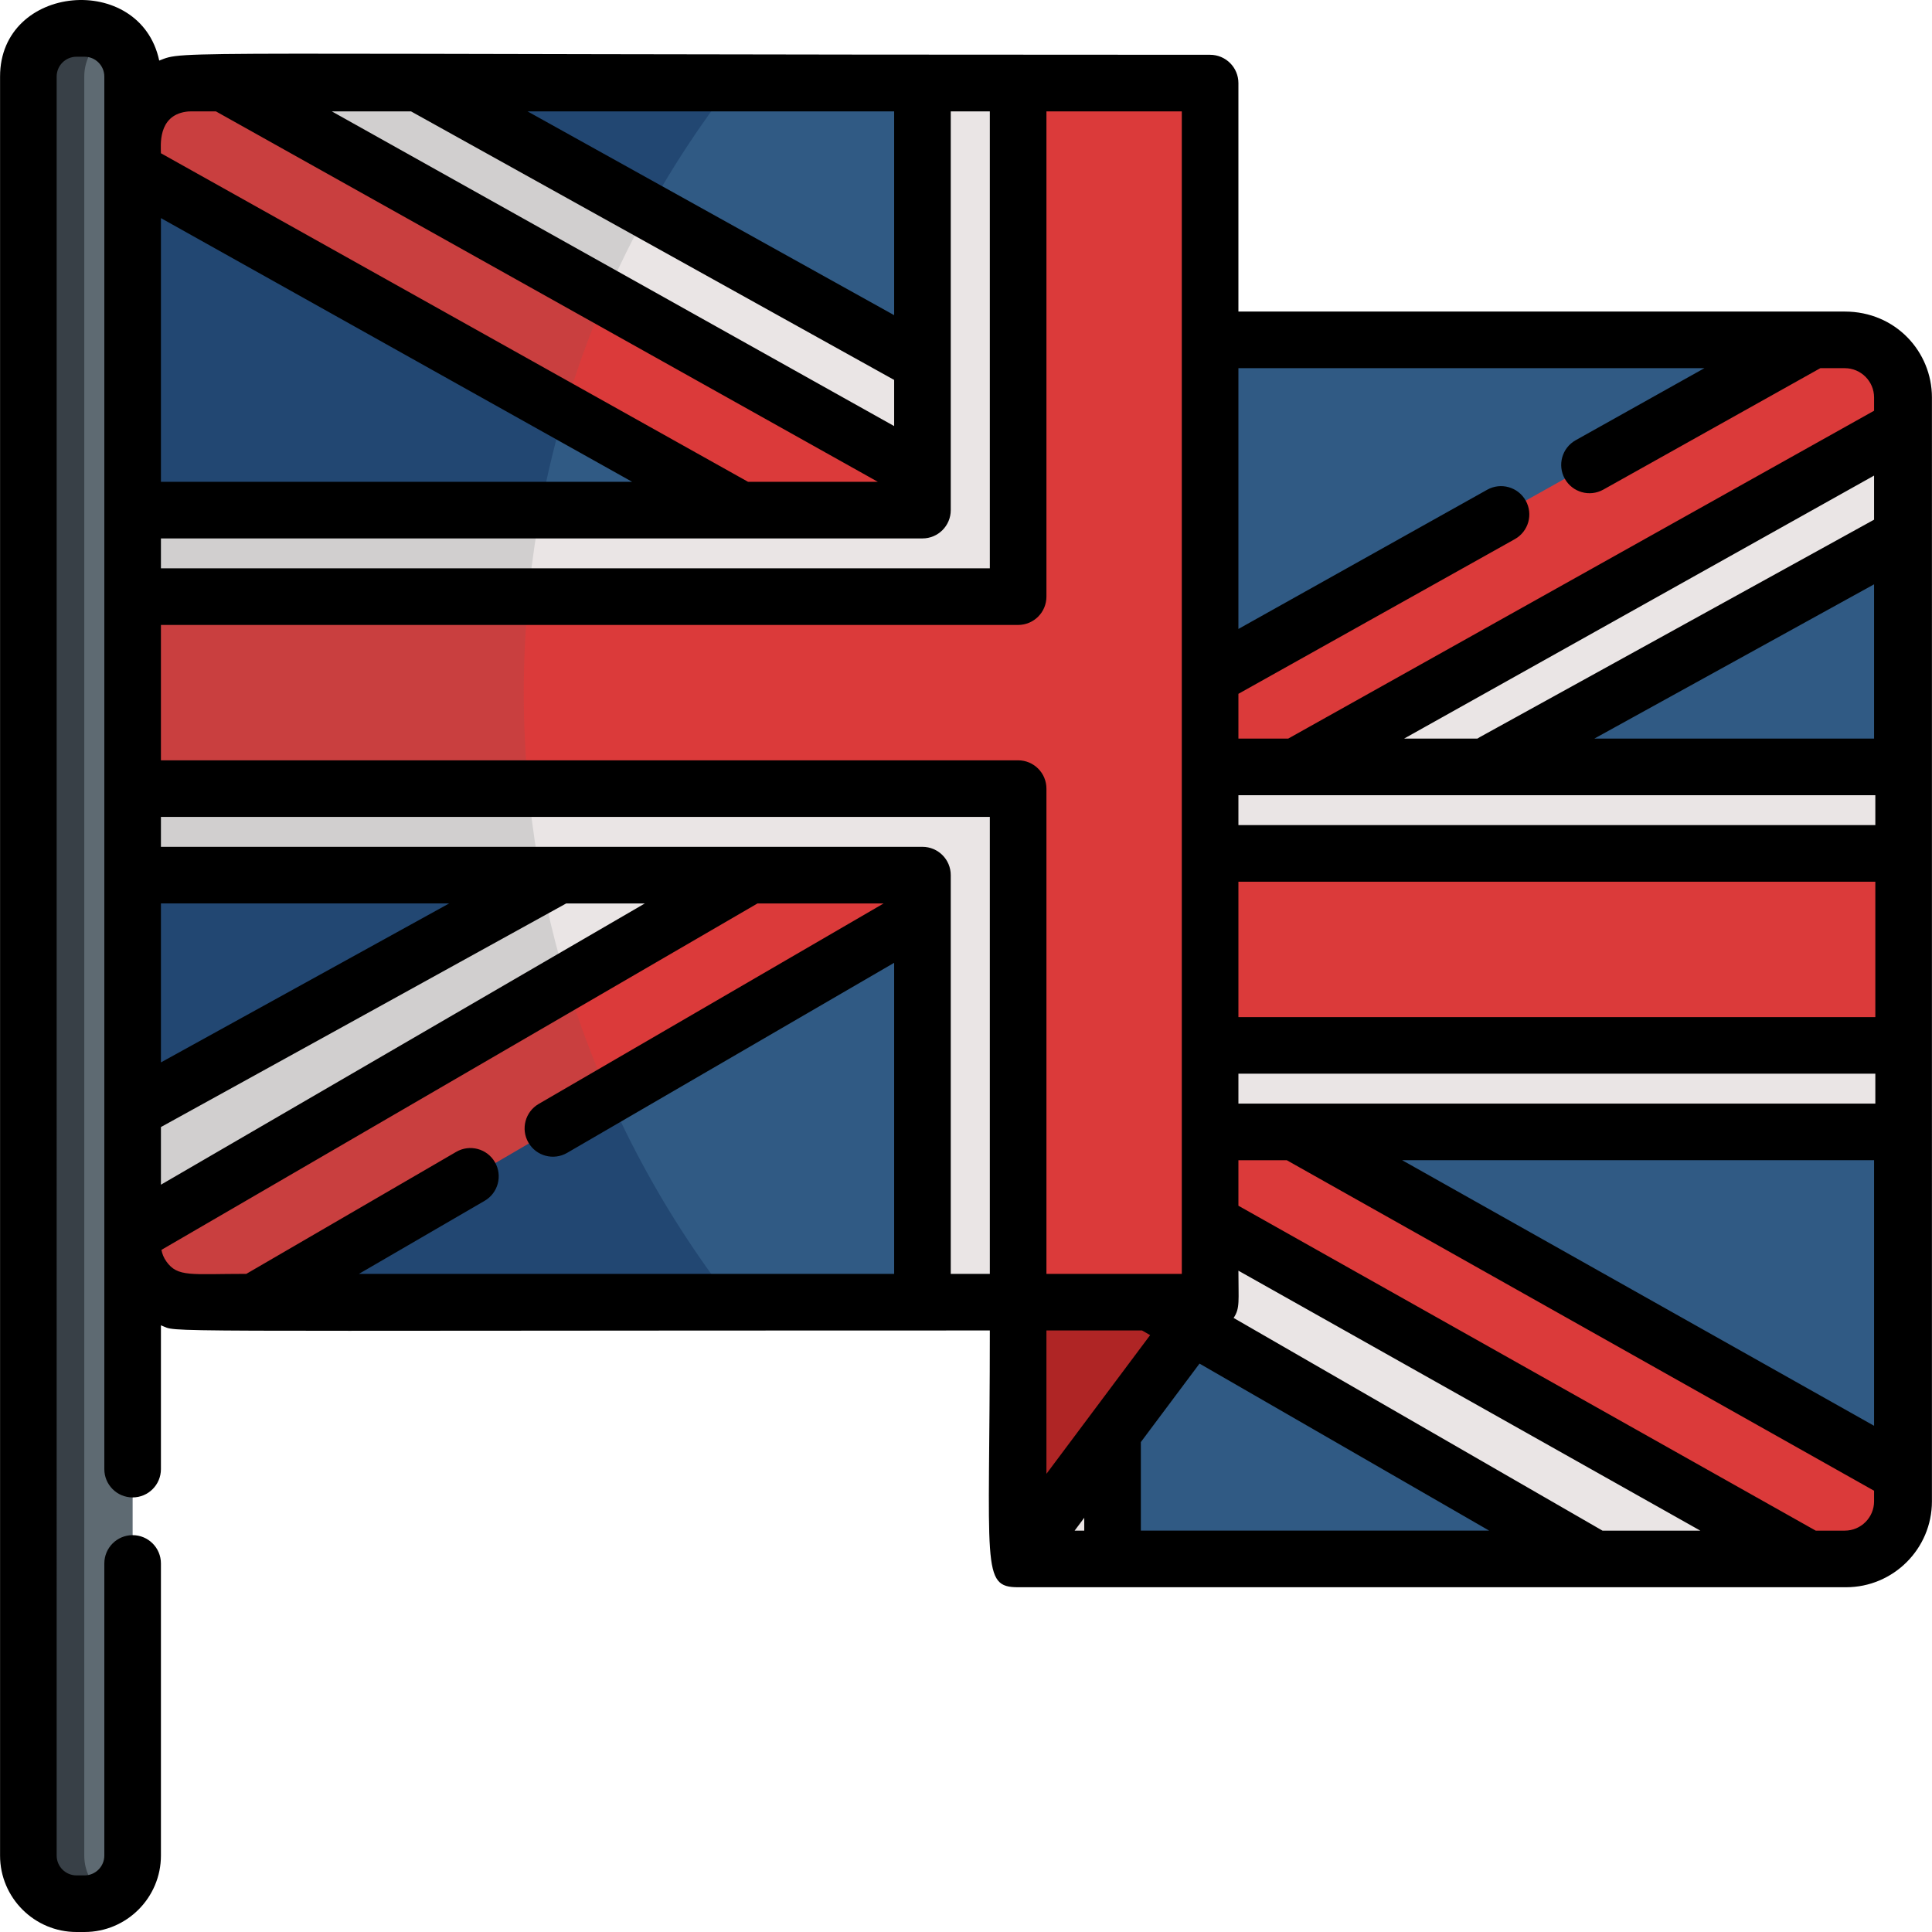 <?xml version="1.0" encoding="iso-8859-1"?>
<!-- Generator: Adobe Illustrator 19.0.0, SVG Export Plug-In . SVG Version: 6.00 Build 0)  -->
<svg version="1.1" id="Layer_1" xmlns="http://www.w3.org/2000/svg" xmlns:xlink="http://www.w3.org/1999/xlink" x="0px" y="0px"
	 viewBox="0 0 512 512" style="enable-background:new 0 0 512 512;" xml:space="preserve">
<path style="fill:#EAE5E5;" d="M489.222,90.068H318.693v253.02h-48.876v70.048h219.405c8.428,0,15.262-6.835,15.262-15.264V105.33
	C504.484,96.903,497.65,90.068,489.222,90.068z"/>
<rect x="320.689" y="226.16" style="fill:#DB3A3A;" width="183.79" height="50.877"/>
<g>
	<polygon style="fill:#305A84;" points="393.388,203.237 504.15,203.237 504.15,142.149 	"/>
	<path style="fill:#305A84;" d="M341.343,203.237l162.807-91.992c0-3.322,0-2.602,0-5.913c0-8.429-6.834-15.264-15.264-15.264
		H318.693v113.169C326.624,203.237,332.729,203.237,341.343,203.237z"/>
	<path style="fill:#305A84;" d="M482.22,413.135h6.666c0.478,0,0.948-0.028,1.415-0.071c0.167-0.016,0.331-0.04,0.496-0.061
		c0.291-0.036,0.58-0.079,0.865-0.131c0.204-0.039,0.406-0.079,0.607-0.125c0.228-0.052,0.452-0.112,0.675-0.174
		c0.231-0.064,0.463-0.126,0.69-0.2c0.118-0.039,0.231-0.086,0.348-0.128c0.994-0.354,1.941-0.805,2.829-1.346
		c0.037-0.023,0.075-0.045,0.111-0.068c0.313-0.195,0.619-0.399,0.917-0.615c3.818-2.775,6.311-7.264,6.311-12.344v-97.905H318.693
		v21.291C321.55,322.2,308.268,314.901,482.22,413.135z"/>
	<polygon style="fill:#305A84;" points="313.712,350.307 294.838,377.668 294.838,413.135 422.671,413.135 	"/>
</g>
<g>
	<path style="fill:#DB3A3A;" d="M488.886,90.068h-8.434l-159.76,89.405v23.764h22.65l160.807-89.992v-7.913
		C504.15,96.903,497.316,90.068,488.886,90.068z"/>
	<path style="fill:#DB3A3A;" d="M504.15,397.871v-7.195l-161.182-90.71h-22.275v23.951l158.527,89.218h9.666
		C497.316,413.135,504.15,406.3,504.15,397.871z"/>
</g>
<path style="fill:#D1CFCF;" d="M33.149,22.02c0,10.605,0,311.357,0,323.067c3.55,0,281.129,0,284.544,0
	c0-10.602,0-311.357,0-323.067C314.272,22.02,36.693,22.02,33.149,22.02z"/>
<path style="fill:#EAE5E5;" d="M317.693,22.02c-23.128,0-93.165,0-123.615,0c-34.64,44.627-55.274,100.667-55.274,161.533
	c0,60.867,20.634,116.908,55.274,161.534c4.482,0,119.086,0,123.615,0C317.693,334.486,317.693,33.73,317.693,22.02z"/>
<path style="fill:#C93F3F;" d="M269.817,158.116V22.02h50.876c0,8.002,0,316.62,0,323.067h-50.876V208.993H33.149v-50.877H269.817z"
	/>
<path style="fill:#DB3A3A;" d="M320.693,22.02h-50.876v136.096H140.03c-0.802,8.372-1.227,16.854-1.227,25.438
	s0.425,17.066,1.227,25.439h129.786v136.095h50.876C320.693,338.692,320.693,28.882,320.693,22.02z"/>
<polygon style="fill:#AF2525;" points="269.817,345.087 269.817,413.135 320.693,345.087 "/>
<path style="fill:#224772;" d="M244.46,96.272V22.02c-5.846,0-128.188,0-133.585,0L244.46,96.272z"/>
<path style="fill:#305A84;" d="M244.46,96.272V22.02c-21.744,0-27.62,0-50.382,0c-8.272,10.657-15.735,21.973-22.32,33.842
	L244.46,96.272z"/>
<path style="fill:#224772;" d="M244.46,135.189v-7.482L57.365,22.02c-8.958,0-16.078,0-24.217,0v113.169
	C39.521,135.189,226.319,135.189,244.46,135.189z"/>
<path style="fill:#305A84;" d="M244.46,127.706l-84.508-47.737c-7.492,17.513-13.142,35.999-16.707,55.22
	c4.691,0,77.347,0,101.215,0V127.706z"/>
<g>
	<polygon style="fill:#224772;" points="148.164,231.918 33.149,231.918 33.148,231.918 33.148,294.249 	"/>
	<path style="fill:#224772;" d="M244.459,231.918h-22.617h-21.111L33.148,328.952v16.136c18.094,0,209.368,0,211.312,0
		L244.459,231.918L244.459,231.918z"/>
</g>
<path style="fill:#305A84;" d="M244.459,231.918h-22.617h-21.111l-50.336,29.145c9.459,30.787,24.396,59.177,43.683,84.023
	c22.259,0,26.703,0,50.382,0L244.459,231.918L244.459,231.918z"/>
<path style="fill:#C93F3F;" d="M244.459,231.918H198.73L33.148,326.952v18.136c12.492,0,21.978,0,35.003,0L244.46,242.119
	L244.459,231.918L244.459,231.918z"/>
<path style="fill:#DB3A3A;" d="M244.459,231.918h-22.617h-21.111l-50.336,29.145c3.108,10.116,6.819,19.968,11.07,29.525
	l82.995-48.471L244.459,231.918L244.459,231.918z"/>
<path style="fill:#C93F3F;" d="M33.148,22.02v22.576l163.144,90.593c6.737,0,41.909,0,48.167,0v-9.482L59.365,22.02
	C50.133,22.02,43.047,22.02,33.148,22.02z"/>
<path style="fill:#DB3A3A;" d="M149.476,109.192l46.816,25.997c5.6,0,42.64,0,48.167,0v-7.482L159.951,79.97
	C155.902,89.436,152.411,99.195,149.476,109.192z"/>
<path style="fill:#5E6A72;" d="M35.149,491.746c0,17.067-27.633,17.035-27.633,0V20.285c0-17.069,27.633-17.03,27.633,0V491.746z"/>
<path style="fill:#384047;" d="M22.332,491.746V20.285c0-4.73,2.583-8.851,6.408-11.052c-3.306-1.902-5.964-1.701-8.471-1.701
	c-7.043,0-12.754,5.71-12.754,12.753v471.462c0,7.045,5.711,12.754,12.754,12.754c2.428,0,5.133,0.219,8.471-1.701
	C24.915,500.598,22.332,496.478,22.332,491.746z"/>
<path d="M511.983,105.33c0-12.101-9.629-22.763-23.098-22.763c-5.982,0-147.523,0-160.693,0V22.02c0-4.143-3.357-7.5-7.5-7.5
	c-281.317,0-271.155-1.288-278.496,1.532c-5.035-23.57-42.18-20.359-42.18,4.233v471.462C0.015,502.914,9.101,512,20.269,512h2.125
	c11.168,0,20.254-9.086,20.254-20.254v-77.415c0-4.143-3.358-7.5-7.5-7.5s-7.5,3.357-7.5,7.5v77.415
	c0,2.897-2.357,5.254-5.254,5.254h-2.125c-2.897,0-5.254-2.356-5.254-5.254V20.285c0-2.896,2.357-5.253,5.254-5.253h2.125
	c2.897,0,5.254,2.356,5.254,5.253c0,46.63,0,323.015,0,369.049c0,4.143,3.358,7.5,7.5,7.5s7.5-3.357,7.5-7.5v-38.111
	c5.41,1.969-11.873,1.365,219.668,1.365c0,62.86-2.41,68.048,7.516,68.048c12.357,0,208.979,0,219.389,0
	c12.551,0,22.762-10.212,22.762-22.764C511.983,377.026,511.983,116.475,511.983,105.33z M424.677,405.635l-97.757-56.369
	c1.727-2.57,1.272-4.46,1.272-12.522l122.409,68.89L424.677,405.635L424.677,405.635z M251.959,231.918c0-4.143-3.358-7.5-7.5-7.5
	c-10.933,0-191.094,0-201.811,0v-7.926h219.668v121.095h-10.357C251.959,324.432,251.959,245.327,251.959,231.918z M108.929,29.52
	l128.03,71.164v12.231L87.94,29.52H108.929z M244.459,142.689c4.142,0,7.5-3.357,7.5-7.5c0-11.035,0-92.266,0-105.669h10.357
	v121.096H42.648v-7.927C44.4,142.689,239.593,142.689,244.459,142.689z M42.648,127.689V57.802l124.884,69.887
	C167.532,127.689,42.648,127.689,42.648,127.689z M42.648,239.418h76.387l-76.387,42.13
	C42.648,281.548,42.648,239.418,42.648,239.418z M42.648,298.678c0.51-0.281,106.913-58.954,107.409-59.26h20.842L42.648,313.957
	V298.678z M496.649,137.72l-104.513,57.642c-0.21,0.116-0.411,0.243-0.606,0.375h-19.428l124.547-69.7V137.72z M496.649,154.85
	v40.887h-74.133L496.649,154.85z M496.983,210.737v7.926H328.192v-7.926C334.565,210.737,488.904,210.737,496.983,210.737z
	 M496.983,269.539H328.192v-35.877h168.791V269.539z M302.652,352.587l2.144,1.236c-5.534,7.402-21.798,29.156-27.48,36.755v-37.991
	H302.652z M287.338,402.225v3.41h-2.549L287.338,402.225z M328.192,284.539h168.791v7.927c-8.106,0-162.488,0-168.791,0V284.539z
	 M496.649,307.466v70.383l-125.062-70.383H496.649z M451.692,97.568l-34.12,19.094c-3.615,2.022-4.905,6.593-2.883,10.207
	s6.593,4.905,10.207,2.883l57.512-32.184h6.478c4.281,0,7.764,3.482,7.764,7.764v3.516l-155.263,86.89h-13.194V183.87l73.256-40.995
	c3.614-2.022,4.904-6.593,2.882-10.208c-2.022-3.612-6.591-4.905-10.208-2.882l-65.93,36.895V97.568H451.692z M313.192,29.52
	c0,321.97,0,10.938,0,308.067h-35.876V208.993c0-4.143-3.357-7.5-7.5-7.5H42.648v-35.877h227.168c4.143,0,7.5-3.357,7.5-7.5V29.52
	H313.192z M236.959,83.522L139.805,29.52h97.154L236.959,83.522L236.959,83.522z M57.224,29.52l175.419,98.169h-34.396
	l-155.6-87.076c0-1.846-0.952-9.905,6.655-11.004C50.277,29.471,50.168,29.52,57.224,29.52z M95.123,337.587l33.311-19.36
	c3.581-2.081,4.797-6.672,2.716-10.253c-2.082-3.583-6.675-4.798-10.253-2.716l-55.625,32.329c-14.702,0-18.19,0.933-21.194-3.295
	c-0.695-0.979-1.105-2.018-1.296-3.064l157.969-91.81h33.428l-91.422,53.135c-3.581,2.081-4.797,6.672-2.716,10.253
	s6.673,4.797,10.253,2.716l86.665-50.37v82.435H95.123z M302.338,382.162l15.546-20.793l76.767,44.265h-92.313V382.162z
	 M481.185,405.635l-152.993-86.103v-12.066h12.81l155.647,87.596v2.81c0,4.281-3.482,7.764-7.764,7.764h-7.7V405.635z"/>
<g>
</g>
<g>
</g>
<g>
</g>
<g>
</g>
<g>
</g>
<g>
</g>
<g>
</g>
<g>
</g>
<g>
</g>
<g>
</g>
<g>
</g>
<g>
</g>
<g>
</g>
<g>
</g>
<g>
</g>
</svg>

